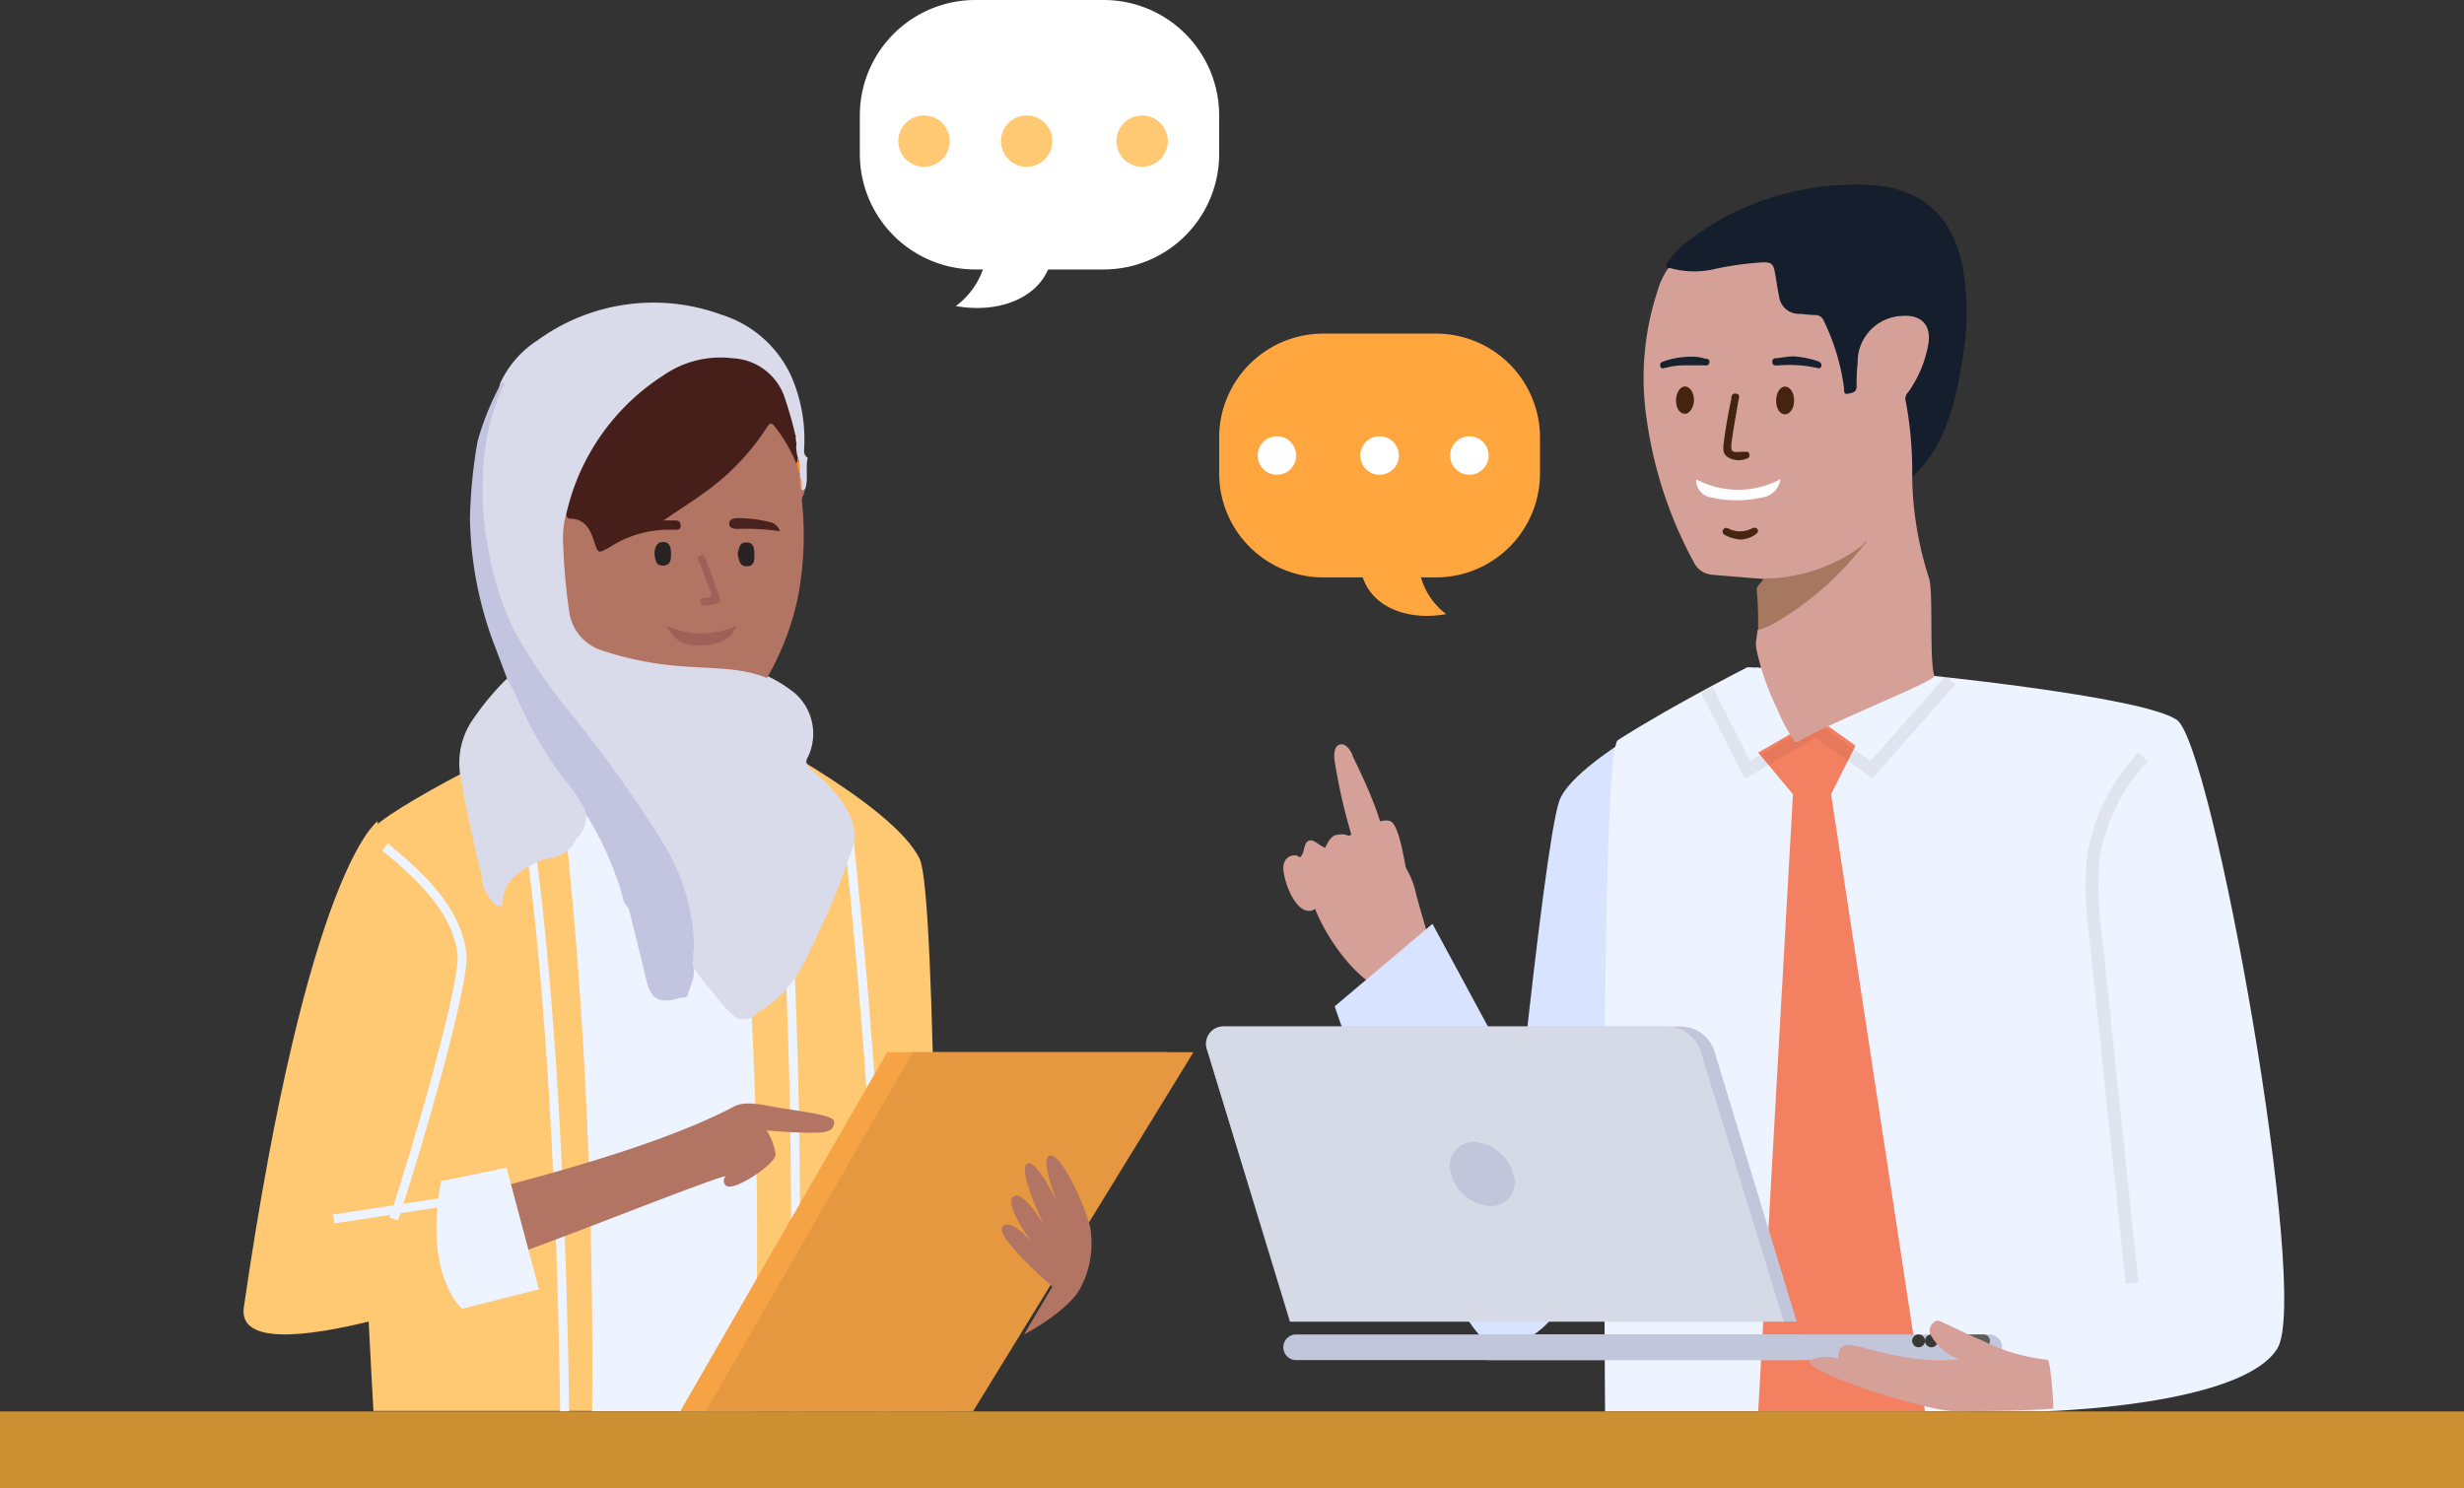 <svg xmlns="http://www.w3.org/2000/svg" viewBox="0 0 192 116"><rect x="0" y="0" width="192" height="116" fill="#333333" stroke="none"/><defs><style>.cls-1,.cls-30{fill:#d5a097;}.cls-1,.cls-10,.cls-13,.cls-14,.cls-15,.cls-16,.cls-17,.cls-18,.cls-2,.cls-3,.cls-4,.cls-6,.cls-7,.cls-8,.cls-9{fill-rule:evenodd;}.cls-2{fill:#d8e4ff;}.cls-3{fill:#edf3ff;}.cls-4{fill:#f38061;}.cls-11,.cls-12,.cls-5{fill:none;}.cls-5{stroke:#2c1817;stroke-opacity:0.07;}.cls-6{fill:#c1c6db;}.cls-7{fill:#d6d9e6;}.cls-8{fill:#5e5d5b;}.cls-9{fill:#383837;}.cls-10{fill:#ffc873;}.cls-11{stroke:#edf3ff;stroke-width:0.7px;}.cls-12{stroke:#d9a350;stroke-linecap:round;stroke-linejoin:round;stroke-width:0.72px;}.cls-13{fill:#f5a345;}.cls-14,.cls-21{fill:#b27563;}.cls-15{fill:#e59840;}.cls-16{fill:#cc9033;}.cls-17{fill:#fff;}.cls-18{fill:#ffa63e;}.cls-19{fill:#dadbea;}.cls-20{fill:#c3c4df;}.cls-22{fill:#461f1b;}.cls-23{fill:#f1912c;}.cls-24{fill:#dd8f52;}.cls-25{fill:#eaebf2;}.cls-26{fill:#9f6157;}.cls-27{fill:#49211d;}.cls-28{fill:#272322;}.cls-29{fill:#282322;}.cls-31{fill:#141e2c;}.cls-32{fill:#a77860;}.cls-33{fill:#fefdfd;}.cls-34{fill:#44230f;}.cls-35{fill:#17202e;}.cls-36{fill:#18212e;}.cls-37{fill:#462511;}.cls-38{fill:#ba8976;}</style></defs><title>footer-c-plus</title><g id="Layer_2" data-name="Layer 2"><g id="Layer_1-2" data-name="Layer 1"><g id="Website---Home-Page"><g id="Footer_1" data-name="Footer/1"><g id="Group-2"><g id="Group-159"><g id="Group-137"><path id="Fill-1" class="cls-1" d="M102.06,69.59c1,3.74,4.27,7.27,5.63,7.41A6.22,6.22,0,0,0,112,75.49c-.51-1.91-1.14-3.88-1.65-5.79a6.69,6.69,0,0,0-.8-2.06A3.93,3.93,0,0,0,106,66a5.3,5.3,0,0,0-3.51,1.8,1.9,1.9,0,0,0-.47,1.78"/><path id="Fill-3" class="cls-1" d="M105.38,58.82c-.2-.44-.56-.94-1-.79s-.45.8-.38,1.3a44.51,44.51,0,0,0,1.3,5.71,7.11,7.11,0,0,0,.69,1.87A2.07,2.07,0,0,0,107.45,68a.39.39,0,0,0,.24,0,.41.41,0,0,0,.12-.19c.87-2.33-1.49-6.94-2.43-8.94"/><path id="Fill-5" class="cls-1" d="M104.12,65.06c-.66.21-.79,1.11-.91,1-.62-.3-.89-.72-1.28-.51s-.27,1.19-.7,1.26c-.18-.32-1.41-.21-1.21,1.13s1.13,3.4,2.27,3a1.61,1.61,0,0,0,.8-.93,1.46,1.46,0,0,0,1.08.6c.45,0,.92-.27.92-.65.58.41.58.41,1.79.13.46-.11-.38-5.75-2.76-5"/><path id="Fill-7" class="cls-1" d="M110,70c-.38-1.42-.8-5.63-1.66-6s-3.55,1.22-3.95,1.74a1.54,1.54,0,0,0-.12,1.83c.32.4,2.27,0,2.68-.28-.48.5-.77,5,1.31,4.64.68-.1,1.93-1.29,1.74-2"/><path id="Fill-9" class="cls-2" d="M104,78.43,111.62,72,124,94.92s-1,9.46-7.19,10.08c-3.68.36-12.81-26.57-12.81-26.57"/><path id="Fill-11" class="cls-2" d="M137,52s-14.2,6.65-15.5,10.43-4.5,37-4.5,37l8.78,2.54Z"/><path id="Fill-13" class="cls-3" d="M149,52.5s17.81,1.73,20.61,3.59,10.45,44.77,7.85,49c-2.8,4.55-18.39,4.91-18.39,4.91h-34s-.44-51.38,1-52.32C130.26,55,136.16,52,136.16,52Z"/><polygon id="Fill-15" class="cls-4" points="141.62 56 137 58.65 139.71 61.9 137 110 150 110 142.68 61.9 144.59 58.11 141.62 56"/><polyline id="Stroke-17" class="cls-5" points="133 53.76 136.16 60 141.5 56.88 145.82 60 152 53"/><path id="Fill-43" class="cls-6" d="M140,103H100.51L94.08,81.87A1.36,1.36,0,0,1,95.43,80h35.66a2.76,2.76,0,0,1,2.48,1.87Z"/><path id="Fill-45" class="cls-7" d="M139,103H100.56L94.08,81.87A1.36,1.36,0,0,1,95.44,80H130a2.8,2.8,0,0,1,2.5,1.87Z"/><path id="Fill-47" class="cls-6" d="M116,106H155a1,1,0,0,0,0-2H116a1,1,0,0,0,0,2"/><path id="Fill-49" class="cls-6" d="M101,106H140a1,1,0,0,0,0-2H101a1,1,0,0,0,0,2"/><path id="Fill-51" class="cls-6" d="M113.08,91.5a3.4,3.4,0,0,0,3.06,2.5,1.85,1.85,0,0,0,1.78-2.5,3.4,3.4,0,0,0-3.06-2.5,1.85,1.85,0,0,0-1.78,2.5"/><path id="Fill-53" class="cls-8" d="M152.44,105h2.12a.5.5,0,0,0,0-1h-2.12a.5.5,0,0,0,0,1"/><path id="Fill-55" class="cls-9" d="M150,104.5a.5.5,0,1,0,.5-.5.5.5,0,0,0-.5.5"/><path id="Fill-57" class="cls-9" d="M149,104.5a.5.5,0,1,0,.5-.5.5.5,0,0,0-.5.5"/><path id="Fill-59" class="cls-1" d="M160,109.78c-2.65.22-6.3.18-7.36.22-2.38.09-12.57-3.21-11.56-4a3,3,0,0,1,2.25-.07c-.12.06-.13-.72.24-1,.91-.55,4.2,1.47,9.09,1a4.2,4.2,0,0,1-2.22-1.89c-.32-.65.38-1.23.67-1.1,1.16.52,2.26,1.08,3.43,1.57a14.35,14.35,0,0,0,5,1.46c.26,0,.5,3.73.45,3.73"/><path id="Stroke-61" class="cls-5" d="M167,59a14.65,14.65,0,0,0-3.89,7.91,25.17,25.17,0,0,0,.16,5.75q1.42,13.66,2.87,27.34"/><path id="Fill-65" class="cls-10" d="M43.52,56.5s-11.84,5.59-14.42,8,0,45.46,0,45.46H73s0-40.2-1.33-43C69.58,62.5,56.56,56,56.56,56Z"/><path id="Stroke-67" class="cls-11" d="M40,58s3.46,13.53,4,52"/><path id="Stroke-69" class="cls-11" d="M59,57s3.58,1.93,2.92,53"/><path id="Stroke-71" class="cls-11" d="M66,64s2.71,23.73,3,46"/><path id="Fill-73" class="cls-3" d="M43,56.5s3.4,20.41,3.14,53.5H58.76s1.49-34.93-3-54Z"/><path id="Stroke-107" class="cls-12" d="M43,61.59s4.18,3,7.33,2.32S56,60,56,60"/><polygon id="Fill-109" class="cls-13" points="91 82 69.13 82 53 110 73.82 110 91 82"/><path id="Fill-111" class="cls-14" d="M39.34,98c1.36-.25,15.86-6.09,17.21-6.34a.5.5,0,0,0,.06.77c.64.41,3.89-1.74,3.82-2.48a4.66,4.66,0,0,0-.69-1.85c1.14.1,2.36.18,3.51.18,1.4,0,1.71-.19,1.75-.86,0-.46-1.84-.7-4.25-1.08-1-.16-2.61-.6-3.52-.12-6.72,3.57-18.43,6.26-20.85,7a3.26,3.26,0,0,0,3,4.83"/><path id="Fill-113" class="cls-10" d="M29.43,64S24,67.54,19,101.88c-.85,5.91,21-2.42,21-2.42l-.87-6.71L29.5,94.87Z"/><path id="Fill-115" class="cls-3" d="M34.35,92.06,39.47,91,42,100.49,36,102s-3-2.53-1.64-9.94"/><line id="Stroke-117" class="cls-11" x1="26" y1="95" x2="39" y2="93"/><path id="Stroke-119" class="cls-11" d="M30,66c2.7,2.25,5.6,4.86,6,8.38.23,2.14-3.29,14.56-5.32,20.62"/><polygon id="Fill-121" class="cls-15" points="93 82 71.13 82 55 110 75.82 110 93 82"/><path id="Fill-123" class="cls-14" d="M79.8,104s3.29-1.7,4.35-3.54A7.46,7.46,0,0,0,85,96c0-1-2.33-6.44-3.26-5.91-.69.39.64,3.6.64,3.6S80.66,90.1,80,90.73s1.35,4.75,1.35,4.75-1.7-2.87-2.41-2.21,1.49,3.59,1.49,3.59-1.65-2-2.31-1.26S82,100.28,82,100.28Z"/><polygon id="Fill-125" class="cls-16" points="0 116 192 116 192 110 0 110 0 116"/><path id="Fill-127" class="cls-17" d="M86,21H76a9,9,0,0,1-9-9V9a9,9,0,0,1,9-9H86a9,9,0,0,1,9,9v3a9,9,0,0,1-9,9"/><path id="Fill-128" class="cls-17" d="M74.48,23.85a6,6,0,0,0,2-2.56c1.23-3-.28-6.68-3.49-9.29a10.5,10.5,0,0,1,3.54.77c4,1.64,6.33,5.31,5.16,8.19-1,2.37-4,3.47-7.22,2.89"/><path id="Fill-129" class="cls-10" d="M74,11a2,2,0,1,1-2-2,2,2,0,0,1,2,2"/><path id="Fill-130" class="cls-10" d="M82,11a2,2,0,1,1-2-2,2,2,0,0,1,2,2"/><path id="Fill-131" class="cls-10" d="M91,11a2,2,0,1,1-2-2,2,2,0,0,1,2,2"/><path id="Fill-132" class="cls-18" d="M103.06,45h8.88A8.11,8.11,0,0,0,120,36.84V34.16A8.11,8.11,0,0,0,111.94,26h-8.88A8.11,8.11,0,0,0,95,34.16v2.68A8.11,8.11,0,0,0,103.06,45"/><path id="Fill-133" class="cls-18" d="M112.69,47.86a5.41,5.41,0,0,1-1.79-2.35c-1.1-2.78.25-6.12,3.1-8.51a9,9,0,0,0-3.15.71c-3.57,1.5-5.62,4.86-4.58,7.51.85,2.16,3.52,3.17,6.42,2.64"/><path id="Fill-134" class="cls-17" d="M113,35.5a1.5,1.5,0,1,0,1.5-1.5,1.5,1.5,0,0,0-1.5,1.5"/><path id="Fill-135" class="cls-17" d="M106,35.5a1.5,1.5,0,1,0,1.5-1.5,1.5,1.5,0,0,0-1.5,1.5"/><path id="Fill-136" class="cls-17" d="M98,35.5A1.5,1.5,0,1,0,99.5,34,1.5,1.5,0,0,0,98,35.5"/><path class="cls-19" d="M58.9,79a9.41,9.41,0,0,0,3.9-4.28,63,63,0,0,0,3.57-8.47c.61-1.7-.19-3.07-1.2-4.36a12.4,12.4,0,0,0-2-1.94c-.33-.29-.46-.59-.19-1a4.21,4.21,0,0,0-1-4.89,10.57,10.57,0,0,0-2.26-1.41,15.49,15.49,0,0,0-4.86-.86c-2.45-.27-4.95-.27-7.32-1.15a4.19,4.19,0,0,0-.46-.16c-1.76-.46-2.39-1.79-2.65-3.4s-.27-3.15-.42-4.72a11.29,11.29,0,0,1,.18-2.32A17.71,17.71,0,0,1,51,29.88a8.12,8.12,0,0,1,6.86-1.64,3.93,3.93,0,0,1,2.94,2.41,12.91,12.91,0,0,1,.81,2.56,1.25,1.25,0,0,0,.28.79c0,.09.16-.08.15,0a4.18,4.18,0,0,1-.15.61A1.74,1.74,0,0,0,62,35.73a3.23,3.23,0,0,1,.11,1.07,1.27,1.27,0,0,0,0,.34c.13.32,0,.68.18,1s.34.11.47-.07c.23-.78,0-1.6.18-2.39-.35-.22-.28-.57-.27-.89a12.31,12.31,0,0,0-1-5.44,8.9,8.9,0,0,0-5.47-4.83,15.36,15.36,0,0,0-14.31,2,7.94,7.94,0,0,0-2.92,3.36A12.1,12.1,0,0,1,38.28,32a24.76,24.76,0,0,0,.11,13.23,23.34,23.34,0,0,0,4,7.93c2.74,3.76,5.78,7.31,8.28,11.24a18.89,18.89,0,0,1,3.2,8.4c0,.4,0,.8,0,1.2a5,5,0,0,1,0,1,1.48,1.48,0,0,0,0,.21,26.62,26.62,0,0,0,1.81,2.28,10.32,10.32,0,0,0,1.45,1.64A1.22,1.22,0,0,0,58.9,79Z"/><path class="cls-20" d="M54.09,74a16.14,16.14,0,0,0-2.42-8.3,98.86,98.86,0,0,0-7.6-10.6,42.53,42.53,0,0,1-4-5.95,23.59,23.59,0,0,1-2-6.23,23.61,23.61,0,0,1-.41-6.33,17.43,17.43,0,0,1,1.51-6.41c0-.08.4-.39-.11-.32a21.4,21.4,0,0,0-1.85,4.55,39.58,39.58,0,0,0-.59,6A29.08,29.08,0,0,0,38.69,50.7c.27.73.55,1.46.82,2.18a3.27,3.27,0,0,0,.5,1.31,32.5,32.5,0,0,0,4.55,7.65,12.31,12.31,0,0,1,.93,1.34,25.76,25.76,0,0,1,3,6.59,1.67,1.67,0,0,0,.49,1q.72,2.86,1.42,5.73c.32,1.31.92,1.68,2.25,1.37a2,2,0,0,1,.75-.13.5.5,0,0,0,.17-.15c.23-.79.7-1.54.4-2.41V75C54.13,74.71,53.9,74.34,54.09,74Z"/><path class="cls-19" d="M45.57,63.08a13.11,13.11,0,0,0-1.71-2.47,32,32,0,0,1-3.69-6.48c-.18-.43-.44-.83-.66-1.25a21.26,21.26,0,0,0-2.86,3.49A6,6,0,0,0,36,61.05c.08.44.13.88.2,1.32.43,1.95.84,3.91,1.32,5.85a3.44,3.44,0,0,0,.88,2.11.87.87,0,0,0,.77.29c-.07-1.82,1.14-2.68,2.56-3.37a3.52,3.52,0,0,1,1.2-.39,2.55,2.55,0,0,0,2-1.52A2.19,2.19,0,0,0,45.57,63.08Z"/><path class="cls-21" d="M59.76,52.84a21,21,0,0,0,2.47-6.59A25.53,25.53,0,0,0,62.48,39c0-.35.26-.55.22-.86-.08,0-.18.12-.24,0-.18-.33,0-.7-.13-1l0-.26c-.12-.25,0-.54-.15-.79a8.93,8.93,0,0,0-1.59-2.82c-.41-.51-.6-.51-1,0a25.38,25.38,0,0,1-1.69,2.18,24.37,24.37,0,0,1-4.84,4l-1.14.73c-.11.08-.27.17-.24.32s.23.19.4.23.42,0,.6.15c0,.25-.23.22-.37.21a8.63,8.63,0,0,0-4.83,1.36c-.77.43-.81.41-1.06-.39a2.25,2.25,0,0,0-1.79-1.8,2.38,2.38,0,0,1-.5-.26,7.35,7.35,0,0,0-.24,2.51,46.23,46.23,0,0,0,.44,5,3.72,3.72,0,0,0,2.39,3.12,25.49,25.49,0,0,0,6.62,1.31C55.5,52.12,57.7,52,59.76,52.84Z"/><path class="cls-22" d="M44.14,40c0,.17,0,.41.26.42,1.16,0,1.6.83,1.9,1.79s.32.92,1.15.47a8.58,8.58,0,0,1,5.09-1.39c.25,0,.52,0,.5-.34s-.22-.4-.5-.39h-.83c1-.7,2-1.31,2.94-2a18.58,18.58,0,0,0,5.1-5.24c.28-.46.43-.34.68,0a11.74,11.74,0,0,1,1.62,2.81c.35-.06.16-.28.13-.45a2.73,2.73,0,0,1-.12-1.1c0-.18.11-.37-.05-.53a30.84,30.84,0,0,0-.93-3.25,4.51,4.51,0,0,0-4-2.88,7.79,7.79,0,0,0-5.38,1.33A17.36,17.36,0,0,0,44.14,40Z"/><path class="cls-23" d="M62.18,35.66c-.07.14,0,.34-.13.45.15.22.05.53.26.72A2.45,2.45,0,0,0,62.18,35.66Z"/><path class="cls-24" d="M62.33,37.09c0,.34-.13.71.13,1A2,2,0,0,0,62.33,37.09Z"/><path class="cls-25" d="M62,34l.05.53C62.19,34.37,62.3,34.18,62,34Z"/><path class="cls-26" d="M57.36,48.78a6.66,6.66,0,0,1-5.39,0,2.38,2.38,0,0,0,2.46,1.51C55.72,50.31,57,50,57.36,48.78Z"/><path class="cls-26" d="M55,47.19h.07c1.23-.18,1.23-.19.75-1.37-.27-.68-.5-1.37-.76-2.05-.09-.23-.17-.6-.5-.49s-.12.43,0,.66c.25.68.47,1.38.77,2,.19.43.11.62-.35.65-.23,0-.45,0-.39.35S54.81,47.19,55,47.19Z"/><path class="cls-27" d="M60.76,41.4a1,1,0,0,0-.81-.72,10.52,10.52,0,0,0-2.44-.3c-.32,0-.68.06-.69.43s.37.41.67.41A18.24,18.24,0,0,1,60.76,41.4Z"/><path class="cls-28" d="M51,43.2c.07.42.08.9.68.88s.61-.5.61-.92-.06-.92-.62-.92S51,42.76,51,43.2Z"/><path class="cls-29" d="M57.48,43.13c.11.43.07,1,.7,1s.59-.45.6-.86,0-1-.61-1S57.61,42.75,57.48,43.13Z"/><path class="cls-30" d="M149,37.17a26.81,26.81,0,0,0,1.33,7.94c.32,1.12,0,6.44.4,7.56.18.38-7.69,3.44-10.5,5.06a.6.6,0,0,1-.25.1.2.2,0,0,1-.15-.06,12.54,12.54,0,0,1-1.3-2.42,20.1,20.1,0,0,1-1.64-4.63,2.11,2.11,0,0,1-.05-.75l.12-.87a10.13,10.13,0,0,1,1.65-.9,26.26,26.26,0,0,0,3.45-2.58c1.09-.92,1.93-2.07,3-3a.86.86,0,0,0,.18-.2c-.09.11-.2.21-.29.31a10.22,10.22,0,0,1-4.28,2.1,14.6,14.6,0,0,1-2.45.42,1,1,0,0,1-.83-.13c-1.35-.11-2.69-.21-4-.33a1.73,1.73,0,0,1-1.42-1,32.75,32.75,0,0,1-3.64-11,21.69,21.69,0,0,1,.87-10.24,5.6,5.6,0,0,1,.76-1.6c.13-.18.32-.15.5-.11a8.06,8.06,0,0,0,3.75-.09,19.57,19.57,0,0,1,3-.41c.93-.06,1.14.12,1.32,1,.12.57.17,1.15.32,1.71a1.44,1.44,0,0,0,1.52,1.26,5.72,5.72,0,0,0,.7.07c.83,0,1.22.44,1.51,1.13a17.88,17.88,0,0,1,1.33,4.4c0,.19,0,.5.27.5s.43-.28.42-.57c0-.59.14-1.15.11-1.73A3.18,3.18,0,0,1,146,25.35a4.17,4.17,0,0,1,2.35-.9,1.86,1.86,0,0,1,2.14,2.32,8.56,8.56,0,0,1-1.36,3.45,1.92,1.92,0,0,0-.31,1.47,29,29,0,0,1,.4,4.74A1.27,1.27,0,0,1,149,37.17Z"/><path class="cls-31" d="M149,37.17a29,29,0,0,0-.52-6,.69.69,0,0,1,.2-.59,9.14,9.14,0,0,0,1.57-3.7c.27-1.49-.48-2.36-2-2.26a3.59,3.59,0,0,0-3.5,3.61,17,17,0,0,0-.08,1.89c0,.5-.4.5-.71.57s-.25-.28-.27-.45A16.88,16.88,0,0,0,142.11,25a.7.7,0,0,0-.67-.45c-.4,0-.79-.06-1.19-.09a1.55,1.55,0,0,1-1.62-1.37c-.14-.62-.21-1.25-.33-1.87s-.24-.81-1-.77a24.32,24.32,0,0,0-3.8.54,6.91,6.91,0,0,1-3.32-.09,1.22,1.22,0,0,0-.27,0c-.18-.26,0-.44.16-.62a6.42,6.42,0,0,1,1.56-1.56A20.79,20.79,0,0,1,139.48,15a21.27,21.27,0,0,1,7-.52c4,.52,5.87,3.11,6.48,6.46a20.23,20.23,0,0,1-.13,7.48,21.39,21.39,0,0,1-1.39,5.26A10.12,10.12,0,0,1,149,37.17Z"/><path class="cls-32" d="M137.41,45.09a12.94,12.94,0,0,0,7.61-2.5c0-.05.08,0,.12,0a24.17,24.17,0,0,1-6.8,5.94,5.87,5.87,0,0,1-1.34.57c0-1,0-2-.11-3.05C136.86,45.58,137.3,45.44,137.41,45.09Z"/><path class="cls-33" d="M138.74,37.34a1.66,1.66,0,0,1-1.42,1.43,9.12,9.12,0,0,1-4,0,1.37,1.37,0,0,1-1.15-1.41,7,7,0,0,0,6.53,0Z"/><path class="cls-34" d="M135.7,35.21H136c.15,0,.3,0,.32.21a.26.26,0,0,1-.21.32,1.64,1.64,0,0,1-1.51-.13c-.4-.3-.33-.75-.27-1.19.14-1.11.34-2.21.57-3.3,0-.24.07-.51.4-.44s.2.34.16.55c-.18,1.08-.39,2.16-.53,3.24C134.85,35.23,134.93,35.27,135.7,35.21Z"/><path class="cls-34" d="M139.8,31.23c0,.59-.32,1.06-.71,1.06s-.69-.44-.69-1.06.32-1.13.72-1.1S139.81,30.66,139.8,31.23Z"/><path class="cls-34" d="M130.6,31.19c0-.59.33-1.08.71-1.07s.67.48.69,1-.29,1.12-.69,1.13S130.59,31.83,130.6,31.19Z"/><path class="cls-35" d="M139.74,27.77a7.75,7.75,0,0,1,1.86.36c.22.07.37.19.32.41s-.27.16-.44.11a10.07,10.07,0,0,0-2.79-.18c-.24,0-.58.11-.59-.26s.32-.27.52-.31A10.67,10.67,0,0,1,139.74,27.77Z"/><path class="cls-36" d="M131.76,27.8a3.31,3.31,0,0,1,1,.12c.17.07.49,0,.44.32s-.3.23-.51.23c-.44,0-.87,0-1.3,0a6,6,0,0,0-1.58.19c-.15,0-.34.15-.42-.07s0-.36.28-.44A6.67,6.67,0,0,1,131.76,27.8Z"/><path class="cls-37" d="M135.64,42.05a3,3,0,0,1-1.15-.31c-.17-.09-.33-.2-.24-.41s.28-.22.45-.13a2,2,0,0,0,1.78,0c.16-.07.37-.13.48.07s-.11.35-.25.44A2.25,2.25,0,0,1,135.64,42.05Z"/><path class="cls-38" d="M145.14,42.59H145l.45-.49A.56.56,0,0,1,145.14,42.59Z"/></g></g></g></g></g></g></g></svg>
